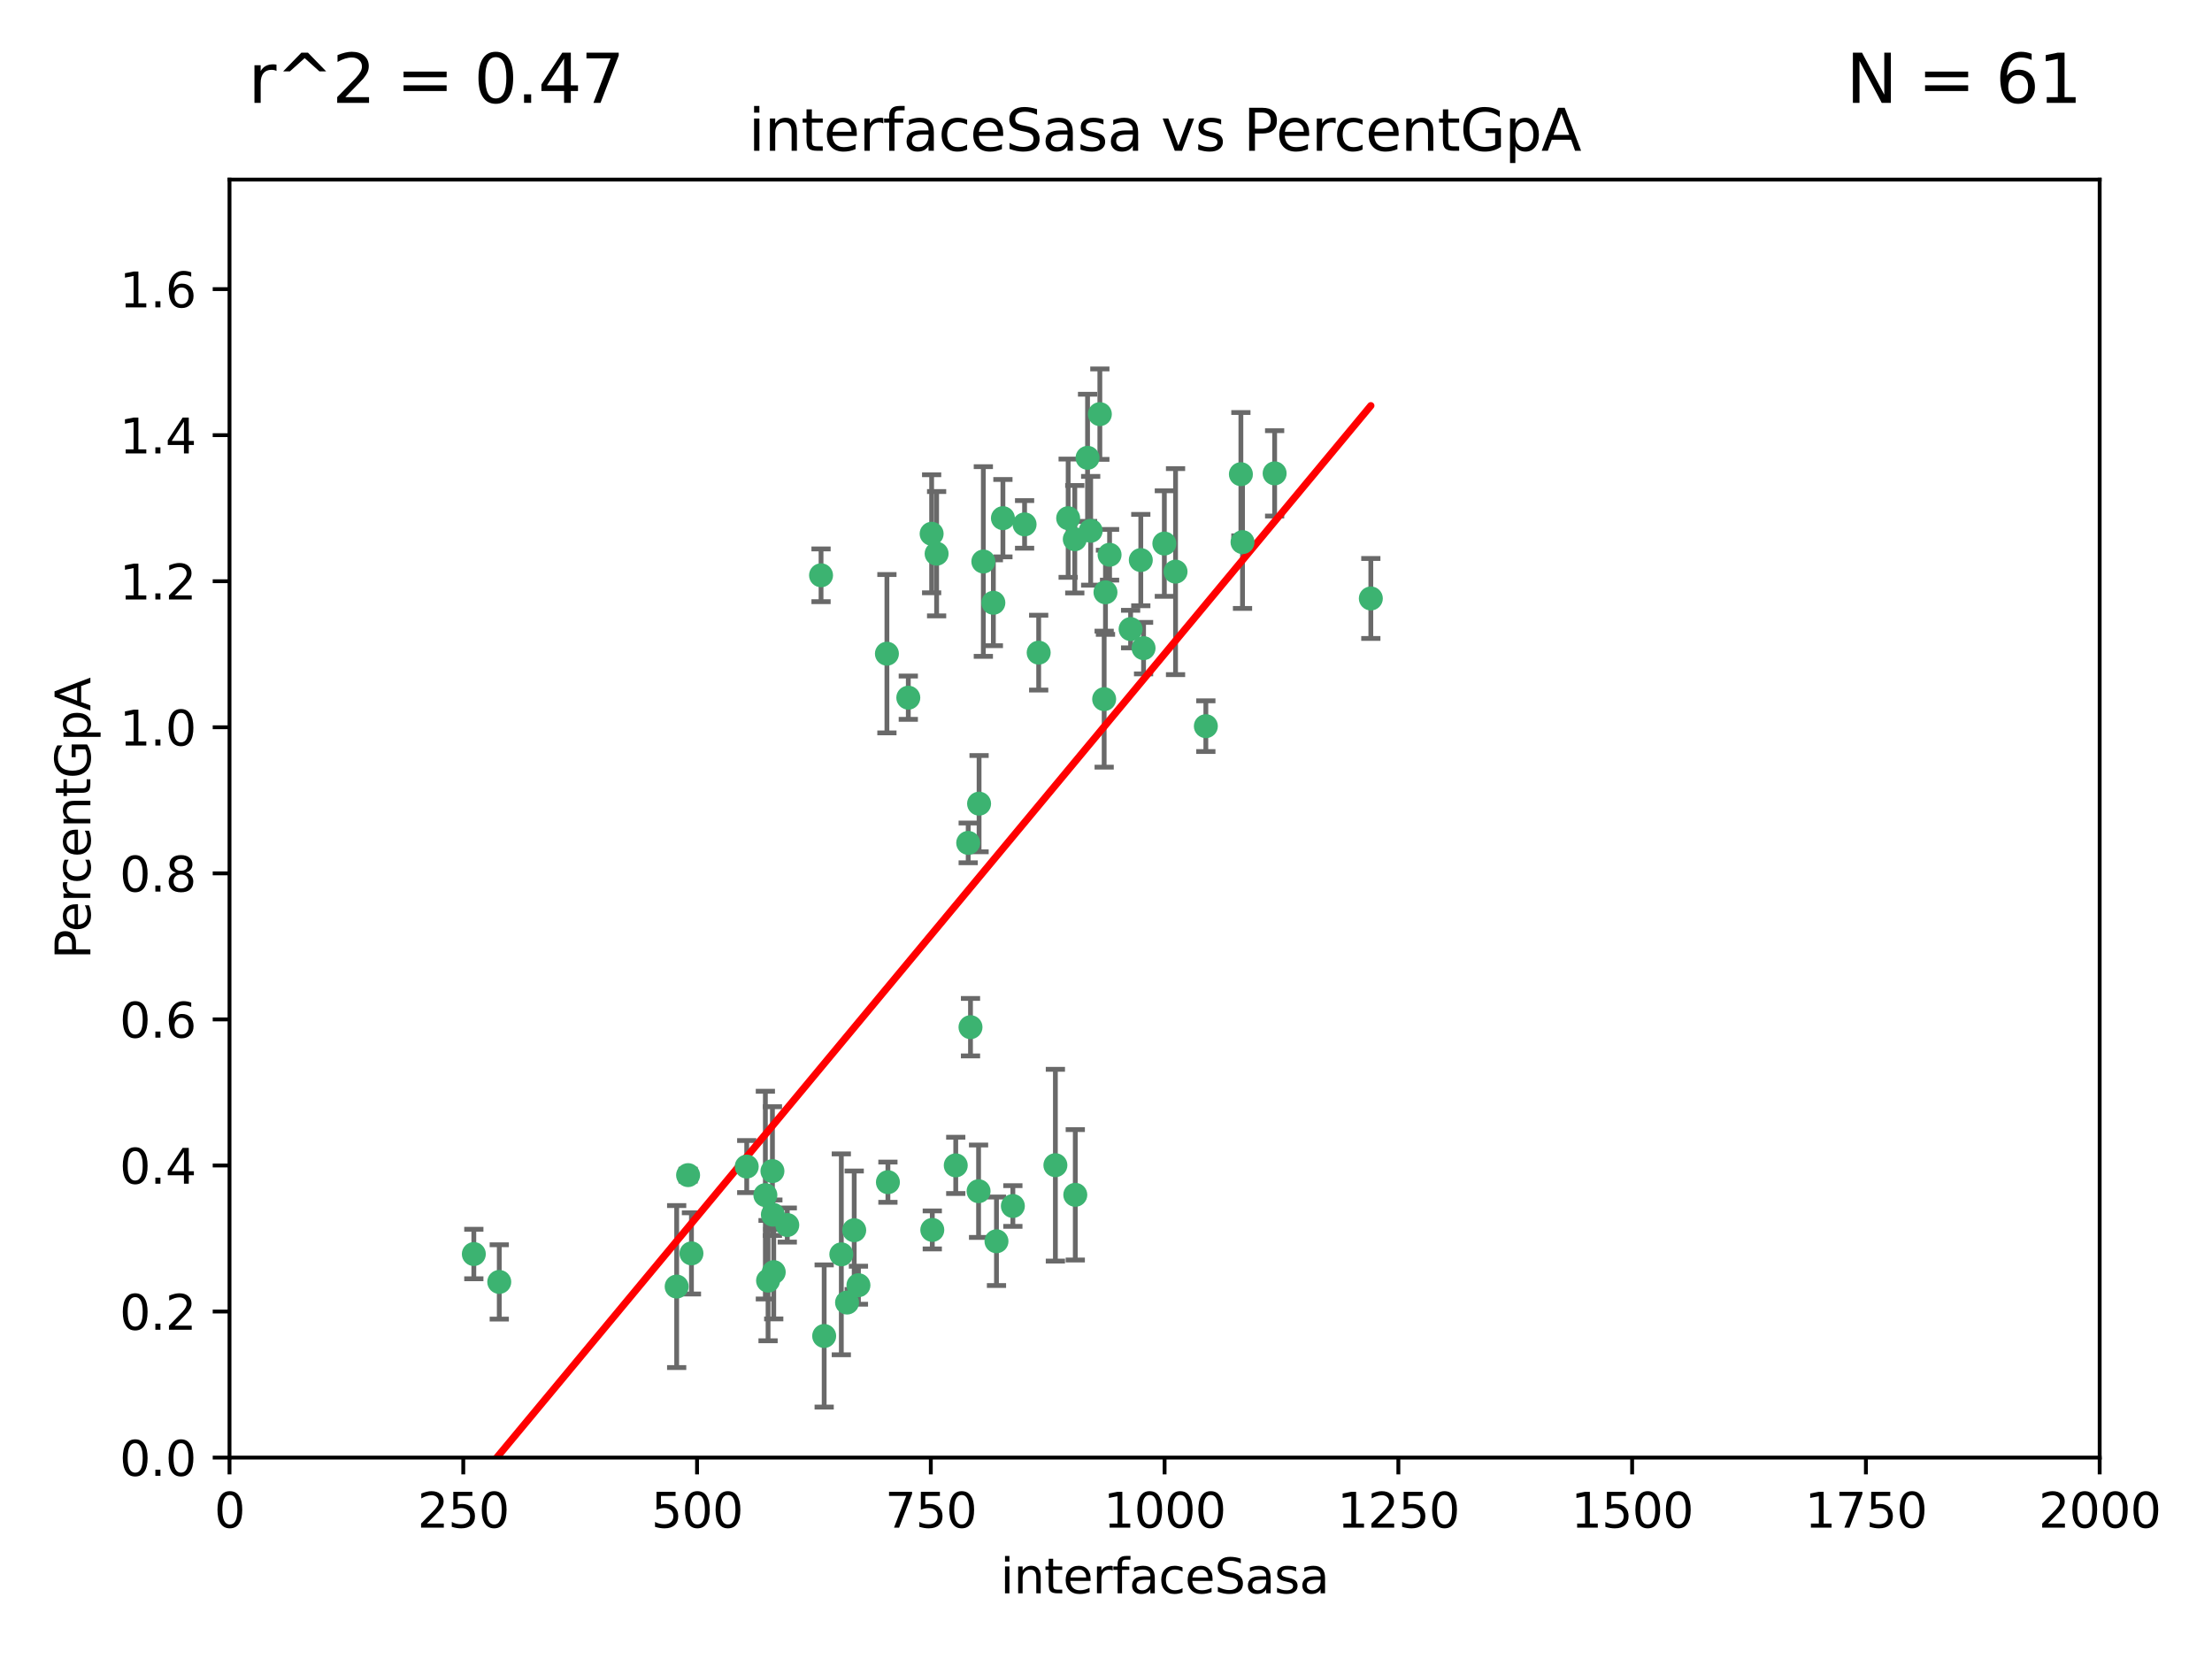 <?xml version="1.0" encoding="utf-8" standalone="no"?>
<!DOCTYPE svg PUBLIC "-//W3C//DTD SVG 1.1//EN"
  "http://www.w3.org/Graphics/SVG/1.1/DTD/svg11.dtd">
<svg xmlns:xlink="http://www.w3.org/1999/xlink" width="460.8pt" height="345.6pt" viewBox="0 0 460.8 345.6" xmlns="http://www.w3.org/2000/svg" version="1.1">
 <defs>
  <style type="text/css">*{stroke-linejoin: round; stroke-linecap: butt}</style>
 </defs>
 <g id="figure_1">
  <g id="patch_1">
   <path d="M 0 345.6 
L 460.8 345.6 
L 460.8 0 
L 0 0 
z
" style="fill: #ffffff"/>
  </g>
  <g id="axes_1">
   <g id="patch_2">
    <path d="M 47.81 303.64 
L 437.4 303.64 
L 437.4 37.411 
L 47.81 37.411 
z
" style="fill: #ffffff"/>
   </g>
   <g id="PathCollection_1">
    <defs>
     <path id="mee5b83676b" d="M 0 1.118 
C 0.297 1.118 0.581 1 0.791 0.791 
C 1 0.581 1.118 0.297 1.118 0 
C 1.118 -0.297 1 -0.581 0.791 -0.791 
C 0.581 -1 0.297 -1.118 0 -1.118 
C -0.297 -1.118 -0.581 -1 -0.791 -0.791 
C -1 -0.581 -1.118 -0.297 -1.118 0 
C -1.118 0.297 -1 0.581 -0.791 0.791 
C -0.581 1 -0.297 1.118 0 1.118 
z
" style="stroke: #3cb371"/>
    </defs>
    <g clip-path="url(#p483b6d6d03)">
     <use xlink:href="#mee5b83676b" x="258.839" y="112.935" style="fill: #3cb371; stroke: #3cb371"/>
     <use xlink:href="#mee5b83676b" x="235.526" y="131.048" style="fill: #3cb371; stroke: #3cb371"/>
     <use xlink:href="#mee5b83676b" x="265.53" y="98.611" style="fill: #3cb371; stroke: #3cb371"/>
     <use xlink:href="#mee5b83676b" x="231.145" y="115.568" style="fill: #3cb371; stroke: #3cb371"/>
     <use xlink:href="#mee5b83676b" x="242.554" y="113.232" style="fill: #3cb371; stroke: #3cb371"/>
     <use xlink:href="#mee5b83676b" x="208.925" y="107.943" style="fill: #3cb371; stroke: #3cb371"/>
     <use xlink:href="#mee5b83676b" x="258.5" y="98.781" style="fill: #3cb371; stroke: #3cb371"/>
     <use xlink:href="#mee5b83676b" x="238.226" y="135.021" style="fill: #3cb371; stroke: #3cb371"/>
     <use xlink:href="#mee5b83676b" x="244.888" y="119.082" style="fill: #3cb371; stroke: #3cb371"/>
     <use xlink:href="#mee5b83676b" x="226.558" y="95.371" style="fill: #3cb371; stroke: #3cb371"/>
     <use xlink:href="#mee5b83676b" x="251.201" y="151.274" style="fill: #3cb371; stroke: #3cb371"/>
     <use xlink:href="#mee5b83676b" x="223.897" y="112.334" style="fill: #3cb371; stroke: #3cb371"/>
     <use xlink:href="#mee5b83676b" x="230.29" y="123.385" style="fill: #3cb371; stroke: #3cb371"/>
     <use xlink:href="#mee5b83676b" x="222.518" y="107.949" style="fill: #3cb371; stroke: #3cb371"/>
     <use xlink:href="#mee5b83676b" x="203.96" y="167.417" style="fill: #3cb371; stroke: #3cb371"/>
     <use xlink:href="#mee5b83676b" x="229.119" y="86.272" style="fill: #3cb371; stroke: #3cb371"/>
     <use xlink:href="#mee5b83676b" x="237.649" y="116.673" style="fill: #3cb371; stroke: #3cb371"/>
     <use xlink:href="#mee5b83676b" x="195.114" y="115.347" style="fill: #3cb371; stroke: #3cb371"/>
     <use xlink:href="#mee5b83676b" x="204.848" y="116.973" style="fill: #3cb371; stroke: #3cb371"/>
     <use xlink:href="#mee5b83676b" x="213.44" y="109.239" style="fill: #3cb371; stroke: #3cb371"/>
     <use xlink:href="#mee5b83676b" x="285.569" y="124.669" style="fill: #3cb371; stroke: #3cb371"/>
     <use xlink:href="#mee5b83676b" x="189.216" y="145.341" style="fill: #3cb371; stroke: #3cb371"/>
     <use xlink:href="#mee5b83676b" x="202.173" y="213.979" style="fill: #3cb371; stroke: #3cb371"/>
     <use xlink:href="#mee5b83676b" x="207.585" y="258.579" style="fill: #3cb371; stroke: #3cb371"/>
     <use xlink:href="#mee5b83676b" x="184.761" y="136.178" style="fill: #3cb371; stroke: #3cb371"/>
     <use xlink:href="#mee5b83676b" x="206.936" y="125.569" style="fill: #3cb371; stroke: #3cb371"/>
     <use xlink:href="#mee5b83676b" x="194.076" y="111.192" style="fill: #3cb371; stroke: #3cb371"/>
     <use xlink:href="#mee5b83676b" x="171.039" y="119.843" style="fill: #3cb371; stroke: #3cb371"/>
     <use xlink:href="#mee5b83676b" x="230.017" y="145.644" style="fill: #3cb371; stroke: #3cb371"/>
     <use xlink:href="#mee5b83676b" x="227.208" y="110.571" style="fill: #3cb371; stroke: #3cb371"/>
     <use xlink:href="#mee5b83676b" x="224.002" y="248.904" style="fill: #3cb371; stroke: #3cb371"/>
     <use xlink:href="#mee5b83676b" x="210.998" y="251.235" style="fill: #3cb371; stroke: #3cb371"/>
     <use xlink:href="#mee5b83676b" x="216.376" y="135.958" style="fill: #3cb371; stroke: #3cb371"/>
     <use xlink:href="#mee5b83676b" x="201.694" y="175.59" style="fill: #3cb371; stroke: #3cb371"/>
     <use xlink:href="#mee5b83676b" x="140.963" y="268.012" style="fill: #3cb371; stroke: #3cb371"/>
     <use xlink:href="#mee5b83676b" x="203.854" y="248.151" style="fill: #3cb371; stroke: #3cb371"/>
     <use xlink:href="#mee5b83676b" x="164.005" y="255.193" style="fill: #3cb371; stroke: #3cb371"/>
     <use xlink:href="#mee5b83676b" x="161.183" y="265.008" style="fill: #3cb371; stroke: #3cb371"/>
     <use xlink:href="#mee5b83676b" x="219.857" y="242.731" style="fill: #3cb371; stroke: #3cb371"/>
     <use xlink:href="#mee5b83676b" x="155.555" y="243.018" style="fill: #3cb371; stroke: #3cb371"/>
     <use xlink:href="#mee5b83676b" x="175.262" y="261.303" style="fill: #3cb371; stroke: #3cb371"/>
     <use xlink:href="#mee5b83676b" x="98.708" y="261.239" style="fill: #3cb371; stroke: #3cb371"/>
     <use xlink:href="#mee5b83676b" x="177.949" y="256.279" style="fill: #3cb371; stroke: #3cb371"/>
     <use xlink:href="#mee5b83676b" x="159.441" y="248.965" style="fill: #3cb371; stroke: #3cb371"/>
     <use xlink:href="#mee5b83676b" x="161.001" y="253.038" style="fill: #3cb371; stroke: #3cb371"/>
     <use xlink:href="#mee5b83676b" x="143.341" y="244.8" style="fill: #3cb371; stroke: #3cb371"/>
     <use xlink:href="#mee5b83676b" x="184.969" y="246.271" style="fill: #3cb371; stroke: #3cb371"/>
     <use xlink:href="#mee5b83676b" x="194.214" y="256.212" style="fill: #3cb371; stroke: #3cb371"/>
     <use xlink:href="#mee5b83676b" x="144.041" y="261.105" style="fill: #3cb371; stroke: #3cb371"/>
     <use xlink:href="#mee5b83676b" x="176.457" y="271.345" style="fill: #3cb371; stroke: #3cb371"/>
     <use xlink:href="#mee5b83676b" x="178.829" y="267.733" style="fill: #3cb371; stroke: #3cb371"/>
     <use xlink:href="#mee5b83676b" x="171.69" y="278.312" style="fill: #3cb371; stroke: #3cb371"/>
     <use xlink:href="#mee5b83676b" x="199.101" y="242.769" style="fill: #3cb371; stroke: #3cb371"/>
     <use xlink:href="#mee5b83676b" x="160.002" y="266.777" style="fill: #3cb371; stroke: #3cb371"/>
     <use xlink:href="#mee5b83676b" x="160.912" y="243.962" style="fill: #3cb371; stroke: #3cb371"/>
     <use xlink:href="#mee5b83676b" x="104.006" y="267.05" style="fill: #3cb371; stroke: #3cb371"/>
    </g>
   </g>
   <g id="matplotlib.axis_1">
    <g id="xtick_1">
     <g id="line2d_1">
      <defs>
       <path id="mff510f3737" d="M 0 0 
L 0 3.5 
" style="stroke: #000000; stroke-width: 0.8"/>
      </defs>
      <g>
       <use xlink:href="#mff510f3737" x="47.81" y="303.64" style="stroke: #000000; stroke-width: 0.8"/>
      </g>
     </g>
     <g id="text_1">
      <!-- 0 -->
      <g transform="translate(44.629 318.238)scale(0.1 -0.1)">
       <defs>
        <path id="DejaVuSans-30" d="M 2034 4250 
Q 1547 4250 1301 3770 
Q 1056 3291 1056 2328 
Q 1056 1369 1301 889 
Q 1547 409 2034 409 
Q 2525 409 2770 889 
Q 3016 1369 3016 2328 
Q 3016 3291 2770 3770 
Q 2525 4250 2034 4250 
z
M 2034 4750 
Q 2819 4750 3233 4129 
Q 3647 3509 3647 2328 
Q 3647 1150 3233 529 
Q 2819 -91 2034 -91 
Q 1250 -91 836 529 
Q 422 1150 422 2328 
Q 422 3509 836 4129 
Q 1250 4750 2034 4750 
z
" transform="scale(0.016)"/>
       </defs>
       <use xlink:href="#DejaVuSans-30"/>
      </g>
     </g>
    </g>
    <g id="xtick_2">
     <g id="line2d_2">
      <g>
       <use xlink:href="#mff510f3737" x="96.509" y="303.64" style="stroke: #000000; stroke-width: 0.8"/>
      </g>
     </g>
     <g id="text_2">
      <!-- 250 -->
      <g transform="translate(86.965 318.238)scale(0.1 -0.1)">
       <defs>
        <path id="DejaVuSans-32" d="M 1228 531 
L 3431 531 
L 3431 0 
L 469 0 
L 469 531 
Q 828 903 1448 1529 
Q 2069 2156 2228 2338 
Q 2531 2678 2651 2914 
Q 2772 3150 2772 3378 
Q 2772 3750 2511 3984 
Q 2250 4219 1831 4219 
Q 1534 4219 1204 4116 
Q 875 4013 500 3803 
L 500 4441 
Q 881 4594 1212 4672 
Q 1544 4750 1819 4750 
Q 2544 4750 2975 4387 
Q 3406 4025 3406 3419 
Q 3406 3131 3298 2873 
Q 3191 2616 2906 2266 
Q 2828 2175 2409 1742 
Q 1991 1309 1228 531 
z
" transform="scale(0.016)"/>
        <path id="DejaVuSans-35" d="M 691 4666 
L 3169 4666 
L 3169 4134 
L 1269 4134 
L 1269 2991 
Q 1406 3038 1543 3061 
Q 1681 3084 1819 3084 
Q 2600 3084 3056 2656 
Q 3513 2228 3513 1497 
Q 3513 744 3044 326 
Q 2575 -91 1722 -91 
Q 1428 -91 1123 -41 
Q 819 9 494 109 
L 494 744 
Q 775 591 1075 516 
Q 1375 441 1709 441 
Q 2250 441 2565 725 
Q 2881 1009 2881 1497 
Q 2881 1984 2565 2268 
Q 2250 2553 1709 2553 
Q 1456 2553 1204 2497 
Q 953 2441 691 2322 
L 691 4666 
z
" transform="scale(0.016)"/>
       </defs>
       <use xlink:href="#DejaVuSans-32"/>
       <use xlink:href="#DejaVuSans-35" x="63.623"/>
       <use xlink:href="#DejaVuSans-30" x="127.246"/>
      </g>
     </g>
    </g>
    <g id="xtick_3">
     <g id="line2d_3">
      <g>
       <use xlink:href="#mff510f3737" x="145.208" y="303.64" style="stroke: #000000; stroke-width: 0.8"/>
      </g>
     </g>
     <g id="text_3">
      <!-- 500 -->
      <g transform="translate(135.664 318.238)scale(0.1 -0.1)">
       <use xlink:href="#DejaVuSans-35"/>
       <use xlink:href="#DejaVuSans-30" x="63.623"/>
       <use xlink:href="#DejaVuSans-30" x="127.246"/>
      </g>
     </g>
    </g>
    <g id="xtick_4">
     <g id="line2d_4">
      <g>
       <use xlink:href="#mff510f3737" x="193.906" y="303.64" style="stroke: #000000; stroke-width: 0.8"/>
      </g>
     </g>
     <g id="text_4">
      <!-- 750 -->
      <g transform="translate(184.363 318.238)scale(0.1 -0.1)">
       <defs>
        <path id="DejaVuSans-37" d="M 525 4666 
L 3525 4666 
L 3525 4397 
L 1831 0 
L 1172 0 
L 2766 4134 
L 525 4134 
L 525 4666 
z
" transform="scale(0.016)"/>
       </defs>
       <use xlink:href="#DejaVuSans-37"/>
       <use xlink:href="#DejaVuSans-35" x="63.623"/>
       <use xlink:href="#DejaVuSans-30" x="127.246"/>
      </g>
     </g>
    </g>
    <g id="xtick_5">
     <g id="line2d_5">
      <g>
       <use xlink:href="#mff510f3737" x="242.605" y="303.64" style="stroke: #000000; stroke-width: 0.8"/>
      </g>
     </g>
     <g id="text_5">
      <!-- 1000 -->
      <g transform="translate(229.88 318.238)scale(0.1 -0.1)">
       <defs>
        <path id="DejaVuSans-31" d="M 794 531 
L 1825 531 
L 1825 4091 
L 703 3866 
L 703 4441 
L 1819 4666 
L 2450 4666 
L 2450 531 
L 3481 531 
L 3481 0 
L 794 0 
L 794 531 
z
" transform="scale(0.016)"/>
       </defs>
       <use xlink:href="#DejaVuSans-31"/>
       <use xlink:href="#DejaVuSans-30" x="63.623"/>
       <use xlink:href="#DejaVuSans-30" x="127.246"/>
       <use xlink:href="#DejaVuSans-30" x="190.869"/>
      </g>
     </g>
    </g>
    <g id="xtick_6">
     <g id="line2d_6">
      <g>
       <use xlink:href="#mff510f3737" x="291.304" y="303.64" style="stroke: #000000; stroke-width: 0.8"/>
      </g>
     </g>
     <g id="text_6">
      <!-- 1250 -->
      <g transform="translate(278.579 318.238)scale(0.1 -0.1)">
       <use xlink:href="#DejaVuSans-31"/>
       <use xlink:href="#DejaVuSans-32" x="63.623"/>
       <use xlink:href="#DejaVuSans-35" x="127.246"/>
       <use xlink:href="#DejaVuSans-30" x="190.869"/>
      </g>
     </g>
    </g>
    <g id="xtick_7">
     <g id="line2d_7">
      <g>
       <use xlink:href="#mff510f3737" x="340.002" y="303.64" style="stroke: #000000; stroke-width: 0.8"/>
      </g>
     </g>
     <g id="text_7">
      <!-- 1500 -->
      <g transform="translate(327.277 318.238)scale(0.1 -0.1)">
       <use xlink:href="#DejaVuSans-31"/>
       <use xlink:href="#DejaVuSans-35" x="63.623"/>
       <use xlink:href="#DejaVuSans-30" x="127.246"/>
       <use xlink:href="#DejaVuSans-30" x="190.869"/>
      </g>
     </g>
    </g>
    <g id="xtick_8">
     <g id="line2d_8">
      <g>
       <use xlink:href="#mff510f3737" x="388.701" y="303.64" style="stroke: #000000; stroke-width: 0.8"/>
      </g>
     </g>
     <g id="text_8">
      <!-- 1750 -->
      <g transform="translate(375.976 318.238)scale(0.1 -0.1)">
       <use xlink:href="#DejaVuSans-31"/>
       <use xlink:href="#DejaVuSans-37" x="63.623"/>
       <use xlink:href="#DejaVuSans-35" x="127.246"/>
       <use xlink:href="#DejaVuSans-30" x="190.869"/>
      </g>
     </g>
    </g>
    <g id="xtick_9">
     <g id="line2d_9">
      <g>
       <use xlink:href="#mff510f3737" x="437.4" y="303.64" style="stroke: #000000; stroke-width: 0.8"/>
      </g>
     </g>
     <g id="text_9">
      <!-- 2000 -->
      <g transform="translate(424.675 318.238)scale(0.1 -0.1)">
       <use xlink:href="#DejaVuSans-32"/>
       <use xlink:href="#DejaVuSans-30" x="63.623"/>
       <use xlink:href="#DejaVuSans-30" x="127.246"/>
       <use xlink:href="#DejaVuSans-30" x="190.869"/>
      </g>
     </g>
    </g>
    <g id="text_10">
     <!-- interfaceSasa -->
     <g transform="translate(208.398 331.917)scale(0.1 -0.1)">
      <defs>
       <path id="DejaVuSans-69" d="M 603 3500 
L 1178 3500 
L 1178 0 
L 603 0 
L 603 3500 
z
M 603 4863 
L 1178 4863 
L 1178 4134 
L 603 4134 
L 603 4863 
z
" transform="scale(0.016)"/>
       <path id="DejaVuSans-6e" d="M 3513 2113 
L 3513 0 
L 2938 0 
L 2938 2094 
Q 2938 2591 2744 2837 
Q 2550 3084 2163 3084 
Q 1697 3084 1428 2787 
Q 1159 2491 1159 1978 
L 1159 0 
L 581 0 
L 581 3500 
L 1159 3500 
L 1159 2956 
Q 1366 3272 1645 3428 
Q 1925 3584 2291 3584 
Q 2894 3584 3203 3211 
Q 3513 2838 3513 2113 
z
" transform="scale(0.016)"/>
       <path id="DejaVuSans-74" d="M 1172 4494 
L 1172 3500 
L 2356 3500 
L 2356 3053 
L 1172 3053 
L 1172 1153 
Q 1172 725 1289 603 
Q 1406 481 1766 481 
L 2356 481 
L 2356 0 
L 1766 0 
Q 1100 0 847 248 
Q 594 497 594 1153 
L 594 3053 
L 172 3053 
L 172 3500 
L 594 3500 
L 594 4494 
L 1172 4494 
z
" transform="scale(0.016)"/>
       <path id="DejaVuSans-65" d="M 3597 1894 
L 3597 1613 
L 953 1613 
Q 991 1019 1311 708 
Q 1631 397 2203 397 
Q 2534 397 2845 478 
Q 3156 559 3463 722 
L 3463 178 
Q 3153 47 2828 -22 
Q 2503 -91 2169 -91 
Q 1331 -91 842 396 
Q 353 884 353 1716 
Q 353 2575 817 3079 
Q 1281 3584 2069 3584 
Q 2775 3584 3186 3129 
Q 3597 2675 3597 1894 
z
M 3022 2063 
Q 3016 2534 2758 2815 
Q 2500 3097 2075 3097 
Q 1594 3097 1305 2825 
Q 1016 2553 972 2059 
L 3022 2063 
z
" transform="scale(0.016)"/>
       <path id="DejaVuSans-72" d="M 2631 2963 
Q 2534 3019 2420 3045 
Q 2306 3072 2169 3072 
Q 1681 3072 1420 2755 
Q 1159 2438 1159 1844 
L 1159 0 
L 581 0 
L 581 3500 
L 1159 3500 
L 1159 2956 
Q 1341 3275 1631 3429 
Q 1922 3584 2338 3584 
Q 2397 3584 2469 3576 
Q 2541 3569 2628 3553 
L 2631 2963 
z
" transform="scale(0.016)"/>
       <path id="DejaVuSans-66" d="M 2375 4863 
L 2375 4384 
L 1825 4384 
Q 1516 4384 1395 4259 
Q 1275 4134 1275 3809 
L 1275 3500 
L 2222 3500 
L 2222 3053 
L 1275 3053 
L 1275 0 
L 697 0 
L 697 3053 
L 147 3053 
L 147 3500 
L 697 3500 
L 697 3744 
Q 697 4328 969 4595 
Q 1241 4863 1831 4863 
L 2375 4863 
z
" transform="scale(0.016)"/>
       <path id="DejaVuSans-61" d="M 2194 1759 
Q 1497 1759 1228 1600 
Q 959 1441 959 1056 
Q 959 750 1161 570 
Q 1363 391 1709 391 
Q 2188 391 2477 730 
Q 2766 1069 2766 1631 
L 2766 1759 
L 2194 1759 
z
M 3341 1997 
L 3341 0 
L 2766 0 
L 2766 531 
Q 2569 213 2275 61 
Q 1981 -91 1556 -91 
Q 1019 -91 701 211 
Q 384 513 384 1019 
Q 384 1609 779 1909 
Q 1175 2209 1959 2209 
L 2766 2209 
L 2766 2266 
Q 2766 2663 2505 2880 
Q 2244 3097 1772 3097 
Q 1472 3097 1187 3025 
Q 903 2953 641 2809 
L 641 3341 
Q 956 3463 1253 3523 
Q 1550 3584 1831 3584 
Q 2591 3584 2966 3190 
Q 3341 2797 3341 1997 
z
" transform="scale(0.016)"/>
       <path id="DejaVuSans-63" d="M 3122 3366 
L 3122 2828 
Q 2878 2963 2633 3030 
Q 2388 3097 2138 3097 
Q 1578 3097 1268 2742 
Q 959 2388 959 1747 
Q 959 1106 1268 751 
Q 1578 397 2138 397 
Q 2388 397 2633 464 
Q 2878 531 3122 666 
L 3122 134 
Q 2881 22 2623 -34 
Q 2366 -91 2075 -91 
Q 1284 -91 818 406 
Q 353 903 353 1747 
Q 353 2603 823 3093 
Q 1294 3584 2113 3584 
Q 2378 3584 2631 3529 
Q 2884 3475 3122 3366 
z
" transform="scale(0.016)"/>
       <path id="DejaVuSans-53" d="M 3425 4513 
L 3425 3897 
Q 3066 4069 2747 4153 
Q 2428 4238 2131 4238 
Q 1616 4238 1336 4038 
Q 1056 3838 1056 3469 
Q 1056 3159 1242 3001 
Q 1428 2844 1947 2747 
L 2328 2669 
Q 3034 2534 3370 2195 
Q 3706 1856 3706 1288 
Q 3706 609 3251 259 
Q 2797 -91 1919 -91 
Q 1588 -91 1214 -16 
Q 841 59 441 206 
L 441 856 
Q 825 641 1194 531 
Q 1563 422 1919 422 
Q 2459 422 2753 634 
Q 3047 847 3047 1241 
Q 3047 1584 2836 1778 
Q 2625 1972 2144 2069 
L 1759 2144 
Q 1053 2284 737 2584 
Q 422 2884 422 3419 
Q 422 4038 858 4394 
Q 1294 4750 2059 4750 
Q 2388 4750 2728 4690 
Q 3069 4631 3425 4513 
z
" transform="scale(0.016)"/>
       <path id="DejaVuSans-73" d="M 2834 3397 
L 2834 2853 
Q 2591 2978 2328 3040 
Q 2066 3103 1784 3103 
Q 1356 3103 1142 2972 
Q 928 2841 928 2578 
Q 928 2378 1081 2264 
Q 1234 2150 1697 2047 
L 1894 2003 
Q 2506 1872 2764 1633 
Q 3022 1394 3022 966 
Q 3022 478 2636 193 
Q 2250 -91 1575 -91 
Q 1294 -91 989 -36 
Q 684 19 347 128 
L 347 722 
Q 666 556 975 473 
Q 1284 391 1588 391 
Q 1994 391 2212 530 
Q 2431 669 2431 922 
Q 2431 1156 2273 1281 
Q 2116 1406 1581 1522 
L 1381 1569 
Q 847 1681 609 1914 
Q 372 2147 372 2553 
Q 372 3047 722 3315 
Q 1072 3584 1716 3584 
Q 2034 3584 2315 3537 
Q 2597 3491 2834 3397 
z
" transform="scale(0.016)"/>
      </defs>
      <use xlink:href="#DejaVuSans-69"/>
      <use xlink:href="#DejaVuSans-6e" x="27.783"/>
      <use xlink:href="#DejaVuSans-74" x="91.162"/>
      <use xlink:href="#DejaVuSans-65" x="130.371"/>
      <use xlink:href="#DejaVuSans-72" x="191.895"/>
      <use xlink:href="#DejaVuSans-66" x="233.008"/>
      <use xlink:href="#DejaVuSans-61" x="268.213"/>
      <use xlink:href="#DejaVuSans-63" x="329.492"/>
      <use xlink:href="#DejaVuSans-65" x="384.473"/>
      <use xlink:href="#DejaVuSans-53" x="445.996"/>
      <use xlink:href="#DejaVuSans-61" x="509.473"/>
      <use xlink:href="#DejaVuSans-73" x="570.752"/>
      <use xlink:href="#DejaVuSans-61" x="622.852"/>
     </g>
    </g>
   </g>
   <g id="matplotlib.axis_2">
    <g id="ytick_1">
     <g id="line2d_10">
      <defs>
       <path id="mde3acff49e" d="M 0 0 
L -3.5 0 
" style="stroke: #000000; stroke-width: 0.8"/>
      </defs>
      <g>
       <use xlink:href="#mde3acff49e" x="47.81" y="303.64" style="stroke: #000000; stroke-width: 0.8"/>
      </g>
     </g>
     <g id="text_11">
      <!-- 0.0 -->
      <g transform="translate(24.907 307.439)scale(0.1 -0.1)">
       <defs>
        <path id="DejaVuSans-2e" d="M 684 794 
L 1344 794 
L 1344 0 
L 684 0 
L 684 794 
z
" transform="scale(0.016)"/>
       </defs>
       <use xlink:href="#DejaVuSans-30"/>
       <use xlink:href="#DejaVuSans-2e" x="63.623"/>
       <use xlink:href="#DejaVuSans-30" x="95.41"/>
      </g>
     </g>
    </g>
    <g id="ytick_2">
     <g id="line2d_11">
      <g>
       <use xlink:href="#mde3acff49e" x="47.81" y="273.214" style="stroke: #000000; stroke-width: 0.8"/>
      </g>
     </g>
     <g id="text_12">
      <!-- 0.2 -->
      <g transform="translate(24.907 277.013)scale(0.1 -0.1)">
       <use xlink:href="#DejaVuSans-30"/>
       <use xlink:href="#DejaVuSans-2e" x="63.623"/>
       <use xlink:href="#DejaVuSans-32" x="95.41"/>
      </g>
     </g>
    </g>
    <g id="ytick_3">
     <g id="line2d_12">
      <g>
       <use xlink:href="#mde3acff49e" x="47.81" y="242.788" style="stroke: #000000; stroke-width: 0.8"/>
      </g>
     </g>
     <g id="text_13">
      <!-- 0.4 -->
      <g transform="translate(24.907 246.587)scale(0.1 -0.1)">
       <defs>
        <path id="DejaVuSans-34" d="M 2419 4116 
L 825 1625 
L 2419 1625 
L 2419 4116 
z
M 2253 4666 
L 3047 4666 
L 3047 1625 
L 3713 1625 
L 3713 1100 
L 3047 1100 
L 3047 0 
L 2419 0 
L 2419 1100 
L 313 1100 
L 313 1709 
L 2253 4666 
z
" transform="scale(0.016)"/>
       </defs>
       <use xlink:href="#DejaVuSans-30"/>
       <use xlink:href="#DejaVuSans-2e" x="63.623"/>
       <use xlink:href="#DejaVuSans-34" x="95.41"/>
      </g>
     </g>
    </g>
    <g id="ytick_4">
     <g id="line2d_13">
      <g>
       <use xlink:href="#mde3acff49e" x="47.81" y="212.362" style="stroke: #000000; stroke-width: 0.8"/>
      </g>
     </g>
     <g id="text_14">
      <!-- 0.6 -->
      <g transform="translate(24.907 216.161)scale(0.1 -0.1)">
       <defs>
        <path id="DejaVuSans-36" d="M 2113 2584 
Q 1688 2584 1439 2293 
Q 1191 2003 1191 1497 
Q 1191 994 1439 701 
Q 1688 409 2113 409 
Q 2538 409 2786 701 
Q 3034 994 3034 1497 
Q 3034 2003 2786 2293 
Q 2538 2584 2113 2584 
z
M 3366 4563 
L 3366 3988 
Q 3128 4100 2886 4159 
Q 2644 4219 2406 4219 
Q 1781 4219 1451 3797 
Q 1122 3375 1075 2522 
Q 1259 2794 1537 2939 
Q 1816 3084 2150 3084 
Q 2853 3084 3261 2657 
Q 3669 2231 3669 1497 
Q 3669 778 3244 343 
Q 2819 -91 2113 -91 
Q 1303 -91 875 529 
Q 447 1150 447 2328 
Q 447 3434 972 4092 
Q 1497 4750 2381 4750 
Q 2619 4750 2861 4703 
Q 3103 4656 3366 4563 
z
" transform="scale(0.016)"/>
       </defs>
       <use xlink:href="#DejaVuSans-30"/>
       <use xlink:href="#DejaVuSans-2e" x="63.623"/>
       <use xlink:href="#DejaVuSans-36" x="95.41"/>
      </g>
     </g>
    </g>
    <g id="ytick_5">
     <g id="line2d_14">
      <g>
       <use xlink:href="#mde3acff49e" x="47.81" y="181.935" style="stroke: #000000; stroke-width: 0.8"/>
      </g>
     </g>
     <g id="text_15">
      <!-- 0.8 -->
      <g transform="translate(24.907 185.735)scale(0.1 -0.1)">
       <defs>
        <path id="DejaVuSans-38" d="M 2034 2216 
Q 1584 2216 1326 1975 
Q 1069 1734 1069 1313 
Q 1069 891 1326 650 
Q 1584 409 2034 409 
Q 2484 409 2743 651 
Q 3003 894 3003 1313 
Q 3003 1734 2745 1975 
Q 2488 2216 2034 2216 
z
M 1403 2484 
Q 997 2584 770 2862 
Q 544 3141 544 3541 
Q 544 4100 942 4425 
Q 1341 4750 2034 4750 
Q 2731 4750 3128 4425 
Q 3525 4100 3525 3541 
Q 3525 3141 3298 2862 
Q 3072 2584 2669 2484 
Q 3125 2378 3379 2068 
Q 3634 1759 3634 1313 
Q 3634 634 3220 271 
Q 2806 -91 2034 -91 
Q 1263 -91 848 271 
Q 434 634 434 1313 
Q 434 1759 690 2068 
Q 947 2378 1403 2484 
z
M 1172 3481 
Q 1172 3119 1398 2916 
Q 1625 2713 2034 2713 
Q 2441 2713 2670 2916 
Q 2900 3119 2900 3481 
Q 2900 3844 2670 4047 
Q 2441 4250 2034 4250 
Q 1625 4250 1398 4047 
Q 1172 3844 1172 3481 
z
" transform="scale(0.016)"/>
       </defs>
       <use xlink:href="#DejaVuSans-30"/>
       <use xlink:href="#DejaVuSans-2e" x="63.623"/>
       <use xlink:href="#DejaVuSans-38" x="95.41"/>
      </g>
     </g>
    </g>
    <g id="ytick_6">
     <g id="line2d_15">
      <g>
       <use xlink:href="#mde3acff49e" x="47.81" y="151.509" style="stroke: #000000; stroke-width: 0.8"/>
      </g>
     </g>
     <g id="text_16">
      <!-- 1.0 -->
      <g transform="translate(24.907 155.308)scale(0.1 -0.1)">
       <use xlink:href="#DejaVuSans-31"/>
       <use xlink:href="#DejaVuSans-2e" x="63.623"/>
       <use xlink:href="#DejaVuSans-30" x="95.41"/>
      </g>
     </g>
    </g>
    <g id="ytick_7">
     <g id="line2d_16">
      <g>
       <use xlink:href="#mde3acff49e" x="47.81" y="121.083" style="stroke: #000000; stroke-width: 0.8"/>
      </g>
     </g>
     <g id="text_17">
      <!-- 1.2 -->
      <g transform="translate(24.907 124.882)scale(0.1 -0.1)">
       <use xlink:href="#DejaVuSans-31"/>
       <use xlink:href="#DejaVuSans-2e" x="63.623"/>
       <use xlink:href="#DejaVuSans-32" x="95.41"/>
      </g>
     </g>
    </g>
    <g id="ytick_8">
     <g id="line2d_17">
      <g>
       <use xlink:href="#mde3acff49e" x="47.81" y="90.657" style="stroke: #000000; stroke-width: 0.8"/>
      </g>
     </g>
     <g id="text_18">
      <!-- 1.4 -->
      <g transform="translate(24.907 94.456)scale(0.1 -0.1)">
       <use xlink:href="#DejaVuSans-31"/>
       <use xlink:href="#DejaVuSans-2e" x="63.623"/>
       <use xlink:href="#DejaVuSans-34" x="95.41"/>
      </g>
     </g>
    </g>
    <g id="ytick_9">
     <g id="line2d_18">
      <g>
       <use xlink:href="#mde3acff49e" x="47.81" y="60.231" style="stroke: #000000; stroke-width: 0.8"/>
      </g>
     </g>
     <g id="text_19">
      <!-- 1.6 -->
      <g transform="translate(24.907 64.03)scale(0.1 -0.1)">
       <use xlink:href="#DejaVuSans-31"/>
       <use xlink:href="#DejaVuSans-2e" x="63.623"/>
       <use xlink:href="#DejaVuSans-36" x="95.41"/>
      </g>
     </g>
    </g>
    <g id="text_20">
     <!-- PercentGpA -->
     <g transform="translate(18.827 199.802)rotate(-90)scale(0.1 -0.1)">
      <defs>
       <path id="DejaVuSans-50" d="M 1259 4147 
L 1259 2394 
L 2053 2394 
Q 2494 2394 2734 2622 
Q 2975 2850 2975 3272 
Q 2975 3691 2734 3919 
Q 2494 4147 2053 4147 
L 1259 4147 
z
M 628 4666 
L 2053 4666 
Q 2838 4666 3239 4311 
Q 3641 3956 3641 3272 
Q 3641 2581 3239 2228 
Q 2838 1875 2053 1875 
L 1259 1875 
L 1259 0 
L 628 0 
L 628 4666 
z
" transform="scale(0.016)"/>
       <path id="DejaVuSans-47" d="M 3809 666 
L 3809 1919 
L 2778 1919 
L 2778 2438 
L 4434 2438 
L 4434 434 
Q 4069 175 3628 42 
Q 3188 -91 2688 -91 
Q 1594 -91 976 548 
Q 359 1188 359 2328 
Q 359 3472 976 4111 
Q 1594 4750 2688 4750 
Q 3144 4750 3555 4637 
Q 3966 4525 4313 4306 
L 4313 3634 
Q 3963 3931 3569 4081 
Q 3175 4231 2741 4231 
Q 1884 4231 1454 3753 
Q 1025 3275 1025 2328 
Q 1025 1384 1454 906 
Q 1884 428 2741 428 
Q 3075 428 3337 486 
Q 3600 544 3809 666 
z
" transform="scale(0.016)"/>
       <path id="DejaVuSans-70" d="M 1159 525 
L 1159 -1331 
L 581 -1331 
L 581 3500 
L 1159 3500 
L 1159 2969 
Q 1341 3281 1617 3432 
Q 1894 3584 2278 3584 
Q 2916 3584 3314 3078 
Q 3713 2572 3713 1747 
Q 3713 922 3314 415 
Q 2916 -91 2278 -91 
Q 1894 -91 1617 61 
Q 1341 213 1159 525 
z
M 3116 1747 
Q 3116 2381 2855 2742 
Q 2594 3103 2138 3103 
Q 1681 3103 1420 2742 
Q 1159 2381 1159 1747 
Q 1159 1113 1420 752 
Q 1681 391 2138 391 
Q 2594 391 2855 752 
Q 3116 1113 3116 1747 
z
" transform="scale(0.016)"/>
       <path id="DejaVuSans-41" d="M 2188 4044 
L 1331 1722 
L 3047 1722 
L 2188 4044 
z
M 1831 4666 
L 2547 4666 
L 4325 0 
L 3669 0 
L 3244 1197 
L 1141 1197 
L 716 0 
L 50 0 
L 1831 4666 
z
" transform="scale(0.016)"/>
      </defs>
      <use xlink:href="#DejaVuSans-50"/>
      <use xlink:href="#DejaVuSans-65" x="56.678"/>
      <use xlink:href="#DejaVuSans-72" x="118.201"/>
      <use xlink:href="#DejaVuSans-63" x="157.064"/>
      <use xlink:href="#DejaVuSans-65" x="212.045"/>
      <use xlink:href="#DejaVuSans-6e" x="273.568"/>
      <use xlink:href="#DejaVuSans-74" x="336.947"/>
      <use xlink:href="#DejaVuSans-47" x="376.156"/>
      <use xlink:href="#DejaVuSans-70" x="453.646"/>
      <use xlink:href="#DejaVuSans-41" x="517.123"/>
     </g>
    </g>
   </g>
   <g id="LineCollection_1">
    <path d="M 258.839 126.742 
L 258.839 99.128 
" clip-path="url(#p483b6d6d03)" style="fill: none; stroke: #696969"/>
    <path d="M 235.526 134.958 
L 235.526 127.138 
" clip-path="url(#p483b6d6d03)" style="fill: none; stroke: #696969"/>
    <path d="M 265.53 107.5 
L 265.53 89.723 
" clip-path="url(#p483b6d6d03)" style="fill: none; stroke: #696969"/>
    <path d="M 231.145 120.843 
L 231.145 110.292 
" clip-path="url(#p483b6d6d03)" style="fill: none; stroke: #696969"/>
    <path d="M 242.554 124.224 
L 242.554 102.241 
" clip-path="url(#p483b6d6d03)" style="fill: none; stroke: #696969"/>
    <path d="M 208.925 116.002 
L 208.925 99.884 
" clip-path="url(#p483b6d6d03)" style="fill: none; stroke: #696969"/>
    <path d="M 258.5 111.622 
L 258.5 85.94 
" clip-path="url(#p483b6d6d03)" style="fill: none; stroke: #696969"/>
    <path d="M 238.226 140.382 
L 238.226 129.659 
" clip-path="url(#p483b6d6d03)" style="fill: none; stroke: #696969"/>
    <path d="M 244.888 140.54 
L 244.888 97.624 
" clip-path="url(#p483b6d6d03)" style="fill: none; stroke: #696969"/>
    <path d="M 226.558 108.615 
L 226.558 82.127 
" clip-path="url(#p483b6d6d03)" style="fill: none; stroke: #696969"/>
    <path d="M 251.201 156.555 
L 251.201 145.993 
" clip-path="url(#p483b6d6d03)" style="fill: none; stroke: #696969"/>
    <path d="M 223.897 123.529 
L 223.897 101.139 
" clip-path="url(#p483b6d6d03)" style="fill: none; stroke: #696969"/>
    <path d="M 230.29 132.151 
L 230.29 114.62 
" clip-path="url(#p483b6d6d03)" style="fill: none; stroke: #696969"/>
    <path d="M 222.518 120.265 
L 222.518 95.634 
" clip-path="url(#p483b6d6d03)" style="fill: none; stroke: #696969"/>
    <path d="M 203.96 177.442 
L 203.96 157.392 
" clip-path="url(#p483b6d6d03)" style="fill: none; stroke: #696969"/>
    <path d="M 229.119 95.691 
L 229.119 76.852 
" clip-path="url(#p483b6d6d03)" style="fill: none; stroke: #696969"/>
    <path d="M 237.649 126.191 
L 237.649 107.154 
" clip-path="url(#p483b6d6d03)" style="fill: none; stroke: #696969"/>
    <path d="M 195.114 128.299 
L 195.114 102.395 
" clip-path="url(#p483b6d6d03)" style="fill: none; stroke: #696969"/>
    <path d="M 204.848 136.73 
L 204.848 97.216 
" clip-path="url(#p483b6d6d03)" style="fill: none; stroke: #696969"/>
    <path d="M 213.44 114.195 
L 213.44 104.283 
" clip-path="url(#p483b6d6d03)" style="fill: none; stroke: #696969"/>
    <path d="M 285.569 132.997 
L 285.569 116.341 
" clip-path="url(#p483b6d6d03)" style="fill: none; stroke: #696969"/>
    <path d="M 189.216 149.851 
L 189.216 140.831 
" clip-path="url(#p483b6d6d03)" style="fill: none; stroke: #696969"/>
    <path d="M 202.173 219.969 
L 202.173 207.99 
" clip-path="url(#p483b6d6d03)" style="fill: none; stroke: #696969"/>
    <path d="M 207.585 267.795 
L 207.585 249.362 
" clip-path="url(#p483b6d6d03)" style="fill: none; stroke: #696969"/>
    <path d="M 184.761 152.672 
L 184.761 119.684 
" clip-path="url(#p483b6d6d03)" style="fill: none; stroke: #696969"/>
    <path d="M 206.936 134.51 
L 206.936 116.629 
" clip-path="url(#p483b6d6d03)" style="fill: none; stroke: #696969"/>
    <path d="M 194.076 123.488 
L 194.076 98.897 
" clip-path="url(#p483b6d6d03)" style="fill: none; stroke: #696969"/>
    <path d="M 171.039 125.336 
L 171.039 114.351 
" clip-path="url(#p483b6d6d03)" style="fill: none; stroke: #696969"/>
    <path d="M 230.017 159.813 
L 230.017 131.474 
" clip-path="url(#p483b6d6d03)" style="fill: none; stroke: #696969"/>
    <path d="M 227.208 121.897 
L 227.208 99.245 
" clip-path="url(#p483b6d6d03)" style="fill: none; stroke: #696969"/>
    <path d="M 224.002 262.485 
L 224.002 235.322 
" clip-path="url(#p483b6d6d03)" style="fill: none; stroke: #696969"/>
    <path d="M 210.998 255.474 
L 210.998 246.995 
" clip-path="url(#p483b6d6d03)" style="fill: none; stroke: #696969"/>
    <path d="M 216.376 143.75 
L 216.376 128.166 
" clip-path="url(#p483b6d6d03)" style="fill: none; stroke: #696969"/>
    <path d="M 201.694 179.727 
L 201.694 171.452 
" clip-path="url(#p483b6d6d03)" style="fill: none; stroke: #696969"/>
    <path d="M 140.963 284.883 
L 140.963 251.14 
" clip-path="url(#p483b6d6d03)" style="fill: none; stroke: #696969"/>
    <path d="M 203.854 257.777 
L 203.854 238.526 
" clip-path="url(#p483b6d6d03)" style="fill: none; stroke: #696969"/>
    <path d="M 164.005 258.749 
L 164.005 251.637 
" clip-path="url(#p483b6d6d03)" style="fill: none; stroke: #696969"/>
    <path d="M 161.183 274.757 
L 161.183 255.26 
" clip-path="url(#p483b6d6d03)" style="fill: none; stroke: #696969"/>
    <path d="M 219.857 262.705 
L 219.857 222.756 
" clip-path="url(#p483b6d6d03)" style="fill: none; stroke: #696969"/>
    <path d="M 155.555 248.44 
L 155.555 237.595 
" clip-path="url(#p483b6d6d03)" style="fill: none; stroke: #696969"/>
    <path d="M 175.262 282.228 
L 175.262 240.379 
" clip-path="url(#p483b6d6d03)" style="fill: none; stroke: #696969"/>
    <path d="M 98.708 266.393 
L 98.708 256.084 
" clip-path="url(#p483b6d6d03)" style="fill: none; stroke: #696969"/>
    <path d="M 177.949 268.618 
L 177.949 243.941 
" clip-path="url(#p483b6d6d03)" style="fill: none; stroke: #696969"/>
    <path d="M 159.441 270.602 
L 159.441 227.328 
" clip-path="url(#p483b6d6d03)" style="fill: none; stroke: #696969"/>
    <path d="M 161.001 256.103 
L 161.001 249.973 
" clip-path="url(#p483b6d6d03)" style="fill: none; stroke: #696969"/>
    <path d="M 143.341 246.035 
L 143.341 243.565 
" clip-path="url(#p483b6d6d03)" style="fill: none; stroke: #696969"/>
    <path d="M 184.969 250.461 
L 184.969 242.082 
" clip-path="url(#p483b6d6d03)" style="fill: none; stroke: #696969"/>
    <path d="M 194.214 260.173 
L 194.214 252.252 
" clip-path="url(#p483b6d6d03)" style="fill: none; stroke: #696969"/>
    <path d="M 144.041 269.56 
L 144.041 252.649 
" clip-path="url(#p483b6d6d03)" style="fill: none; stroke: #696969"/>
    <path d="M 176.457 272.281 
L 176.457 270.409 
" clip-path="url(#p483b6d6d03)" style="fill: none; stroke: #696969"/>
    <path d="M 178.829 271.693 
L 178.829 263.773 
" clip-path="url(#p483b6d6d03)" style="fill: none; stroke: #696969"/>
    <path d="M 171.69 293.118 
L 171.69 263.505 
" clip-path="url(#p483b6d6d03)" style="fill: none; stroke: #696969"/>
    <path d="M 199.101 248.63 
L 199.101 236.908 
" clip-path="url(#p483b6d6d03)" style="fill: none; stroke: #696969"/>
    <path d="M 160.002 279.306 
L 160.002 254.248 
" clip-path="url(#p483b6d6d03)" style="fill: none; stroke: #696969"/>
    <path d="M 160.912 257.376 
L 160.912 230.547 
" clip-path="url(#p483b6d6d03)" style="fill: none; stroke: #696969"/>
    <path d="M 104.006 274.792 
L 104.006 259.308 
" clip-path="url(#p483b6d6d03)" style="fill: none; stroke: #696969"/>
   </g>
   <g id="line2d_19">
    <defs>
     <path id="mdec21a457e" d="M 2 0 
L -2 -0 
" style="stroke: #696969"/>
    </defs>
    <g clip-path="url(#p483b6d6d03)">
     <use xlink:href="#mdec21a457e" x="258.839" y="126.742" style="fill: #696969; stroke: #696969"/>
     <use xlink:href="#mdec21a457e" x="235.526" y="134.958" style="fill: #696969; stroke: #696969"/>
     <use xlink:href="#mdec21a457e" x="265.53" y="107.5" style="fill: #696969; stroke: #696969"/>
     <use xlink:href="#mdec21a457e" x="231.145" y="120.843" style="fill: #696969; stroke: #696969"/>
     <use xlink:href="#mdec21a457e" x="242.554" y="124.224" style="fill: #696969; stroke: #696969"/>
     <use xlink:href="#mdec21a457e" x="208.925" y="116.002" style="fill: #696969; stroke: #696969"/>
     <use xlink:href="#mdec21a457e" x="258.5" y="111.622" style="fill: #696969; stroke: #696969"/>
     <use xlink:href="#mdec21a457e" x="238.226" y="140.382" style="fill: #696969; stroke: #696969"/>
     <use xlink:href="#mdec21a457e" x="244.888" y="140.54" style="fill: #696969; stroke: #696969"/>
     <use xlink:href="#mdec21a457e" x="226.558" y="108.615" style="fill: #696969; stroke: #696969"/>
     <use xlink:href="#mdec21a457e" x="251.201" y="156.555" style="fill: #696969; stroke: #696969"/>
     <use xlink:href="#mdec21a457e" x="223.897" y="123.529" style="fill: #696969; stroke: #696969"/>
     <use xlink:href="#mdec21a457e" x="230.29" y="132.151" style="fill: #696969; stroke: #696969"/>
     <use xlink:href="#mdec21a457e" x="222.518" y="120.265" style="fill: #696969; stroke: #696969"/>
     <use xlink:href="#mdec21a457e" x="203.96" y="177.442" style="fill: #696969; stroke: #696969"/>
     <use xlink:href="#mdec21a457e" x="229.119" y="95.691" style="fill: #696969; stroke: #696969"/>
     <use xlink:href="#mdec21a457e" x="237.649" y="126.191" style="fill: #696969; stroke: #696969"/>
     <use xlink:href="#mdec21a457e" x="195.114" y="128.299" style="fill: #696969; stroke: #696969"/>
     <use xlink:href="#mdec21a457e" x="204.848" y="136.73" style="fill: #696969; stroke: #696969"/>
     <use xlink:href="#mdec21a457e" x="213.44" y="114.195" style="fill: #696969; stroke: #696969"/>
     <use xlink:href="#mdec21a457e" x="285.569" y="132.997" style="fill: #696969; stroke: #696969"/>
     <use xlink:href="#mdec21a457e" x="189.216" y="149.851" style="fill: #696969; stroke: #696969"/>
     <use xlink:href="#mdec21a457e" x="202.173" y="219.969" style="fill: #696969; stroke: #696969"/>
     <use xlink:href="#mdec21a457e" x="207.585" y="267.795" style="fill: #696969; stroke: #696969"/>
     <use xlink:href="#mdec21a457e" x="184.761" y="152.672" style="fill: #696969; stroke: #696969"/>
     <use xlink:href="#mdec21a457e" x="206.936" y="134.51" style="fill: #696969; stroke: #696969"/>
     <use xlink:href="#mdec21a457e" x="194.076" y="123.488" style="fill: #696969; stroke: #696969"/>
     <use xlink:href="#mdec21a457e" x="171.039" y="125.336" style="fill: #696969; stroke: #696969"/>
     <use xlink:href="#mdec21a457e" x="230.017" y="159.813" style="fill: #696969; stroke: #696969"/>
     <use xlink:href="#mdec21a457e" x="227.208" y="121.897" style="fill: #696969; stroke: #696969"/>
     <use xlink:href="#mdec21a457e" x="224.002" y="262.485" style="fill: #696969; stroke: #696969"/>
     <use xlink:href="#mdec21a457e" x="210.998" y="255.474" style="fill: #696969; stroke: #696969"/>
     <use xlink:href="#mdec21a457e" x="216.376" y="143.75" style="fill: #696969; stroke: #696969"/>
     <use xlink:href="#mdec21a457e" x="201.694" y="179.727" style="fill: #696969; stroke: #696969"/>
     <use xlink:href="#mdec21a457e" x="140.963" y="284.883" style="fill: #696969; stroke: #696969"/>
     <use xlink:href="#mdec21a457e" x="203.854" y="257.777" style="fill: #696969; stroke: #696969"/>
     <use xlink:href="#mdec21a457e" x="164.005" y="258.749" style="fill: #696969; stroke: #696969"/>
     <use xlink:href="#mdec21a457e" x="161.183" y="274.757" style="fill: #696969; stroke: #696969"/>
     <use xlink:href="#mdec21a457e" x="219.857" y="262.705" style="fill: #696969; stroke: #696969"/>
     <use xlink:href="#mdec21a457e" x="155.555" y="248.44" style="fill: #696969; stroke: #696969"/>
     <use xlink:href="#mdec21a457e" x="175.262" y="282.228" style="fill: #696969; stroke: #696969"/>
     <use xlink:href="#mdec21a457e" x="98.708" y="266.393" style="fill: #696969; stroke: #696969"/>
     <use xlink:href="#mdec21a457e" x="177.949" y="268.618" style="fill: #696969; stroke: #696969"/>
     <use xlink:href="#mdec21a457e" x="159.441" y="270.602" style="fill: #696969; stroke: #696969"/>
     <use xlink:href="#mdec21a457e" x="161.001" y="256.103" style="fill: #696969; stroke: #696969"/>
     <use xlink:href="#mdec21a457e" x="143.341" y="246.035" style="fill: #696969; stroke: #696969"/>
     <use xlink:href="#mdec21a457e" x="184.969" y="250.461" style="fill: #696969; stroke: #696969"/>
     <use xlink:href="#mdec21a457e" x="194.214" y="260.173" style="fill: #696969; stroke: #696969"/>
     <use xlink:href="#mdec21a457e" x="144.041" y="269.56" style="fill: #696969; stroke: #696969"/>
     <use xlink:href="#mdec21a457e" x="176.457" y="272.281" style="fill: #696969; stroke: #696969"/>
     <use xlink:href="#mdec21a457e" x="178.829" y="271.693" style="fill: #696969; stroke: #696969"/>
     <use xlink:href="#mdec21a457e" x="171.69" y="293.118" style="fill: #696969; stroke: #696969"/>
     <use xlink:href="#mdec21a457e" x="199.101" y="248.63" style="fill: #696969; stroke: #696969"/>
     <use xlink:href="#mdec21a457e" x="160.002" y="279.306" style="fill: #696969; stroke: #696969"/>
     <use xlink:href="#mdec21a457e" x="160.912" y="257.376" style="fill: #696969; stroke: #696969"/>
     <use xlink:href="#mdec21a457e" x="104.006" y="274.792" style="fill: #696969; stroke: #696969"/>
    </g>
   </g>
   <g id="line2d_20">
    <g clip-path="url(#p483b6d6d03)">
     <use xlink:href="#mdec21a457e" x="258.839" y="99.128" style="fill: #696969; stroke: #696969"/>
     <use xlink:href="#mdec21a457e" x="235.526" y="127.138" style="fill: #696969; stroke: #696969"/>
     <use xlink:href="#mdec21a457e" x="265.53" y="89.723" style="fill: #696969; stroke: #696969"/>
     <use xlink:href="#mdec21a457e" x="231.145" y="110.292" style="fill: #696969; stroke: #696969"/>
     <use xlink:href="#mdec21a457e" x="242.554" y="102.241" style="fill: #696969; stroke: #696969"/>
     <use xlink:href="#mdec21a457e" x="208.925" y="99.884" style="fill: #696969; stroke: #696969"/>
     <use xlink:href="#mdec21a457e" x="258.5" y="85.94" style="fill: #696969; stroke: #696969"/>
     <use xlink:href="#mdec21a457e" x="238.226" y="129.659" style="fill: #696969; stroke: #696969"/>
     <use xlink:href="#mdec21a457e" x="244.888" y="97.624" style="fill: #696969; stroke: #696969"/>
     <use xlink:href="#mdec21a457e" x="226.558" y="82.127" style="fill: #696969; stroke: #696969"/>
     <use xlink:href="#mdec21a457e" x="251.201" y="145.993" style="fill: #696969; stroke: #696969"/>
     <use xlink:href="#mdec21a457e" x="223.897" y="101.139" style="fill: #696969; stroke: #696969"/>
     <use xlink:href="#mdec21a457e" x="230.29" y="114.62" style="fill: #696969; stroke: #696969"/>
     <use xlink:href="#mdec21a457e" x="222.518" y="95.634" style="fill: #696969; stroke: #696969"/>
     <use xlink:href="#mdec21a457e" x="203.96" y="157.392" style="fill: #696969; stroke: #696969"/>
     <use xlink:href="#mdec21a457e" x="229.119" y="76.852" style="fill: #696969; stroke: #696969"/>
     <use xlink:href="#mdec21a457e" x="237.649" y="107.154" style="fill: #696969; stroke: #696969"/>
     <use xlink:href="#mdec21a457e" x="195.114" y="102.395" style="fill: #696969; stroke: #696969"/>
     <use xlink:href="#mdec21a457e" x="204.848" y="97.216" style="fill: #696969; stroke: #696969"/>
     <use xlink:href="#mdec21a457e" x="213.44" y="104.283" style="fill: #696969; stroke: #696969"/>
     <use xlink:href="#mdec21a457e" x="285.569" y="116.341" style="fill: #696969; stroke: #696969"/>
     <use xlink:href="#mdec21a457e" x="189.216" y="140.831" style="fill: #696969; stroke: #696969"/>
     <use xlink:href="#mdec21a457e" x="202.173" y="207.99" style="fill: #696969; stroke: #696969"/>
     <use xlink:href="#mdec21a457e" x="207.585" y="249.362" style="fill: #696969; stroke: #696969"/>
     <use xlink:href="#mdec21a457e" x="184.761" y="119.684" style="fill: #696969; stroke: #696969"/>
     <use xlink:href="#mdec21a457e" x="206.936" y="116.629" style="fill: #696969; stroke: #696969"/>
     <use xlink:href="#mdec21a457e" x="194.076" y="98.897" style="fill: #696969; stroke: #696969"/>
     <use xlink:href="#mdec21a457e" x="171.039" y="114.351" style="fill: #696969; stroke: #696969"/>
     <use xlink:href="#mdec21a457e" x="230.017" y="131.474" style="fill: #696969; stroke: #696969"/>
     <use xlink:href="#mdec21a457e" x="227.208" y="99.245" style="fill: #696969; stroke: #696969"/>
     <use xlink:href="#mdec21a457e" x="224.002" y="235.322" style="fill: #696969; stroke: #696969"/>
     <use xlink:href="#mdec21a457e" x="210.998" y="246.995" style="fill: #696969; stroke: #696969"/>
     <use xlink:href="#mdec21a457e" x="216.376" y="128.166" style="fill: #696969; stroke: #696969"/>
     <use xlink:href="#mdec21a457e" x="201.694" y="171.452" style="fill: #696969; stroke: #696969"/>
     <use xlink:href="#mdec21a457e" x="140.963" y="251.14" style="fill: #696969; stroke: #696969"/>
     <use xlink:href="#mdec21a457e" x="203.854" y="238.526" style="fill: #696969; stroke: #696969"/>
     <use xlink:href="#mdec21a457e" x="164.005" y="251.637" style="fill: #696969; stroke: #696969"/>
     <use xlink:href="#mdec21a457e" x="161.183" y="255.26" style="fill: #696969; stroke: #696969"/>
     <use xlink:href="#mdec21a457e" x="219.857" y="222.756" style="fill: #696969; stroke: #696969"/>
     <use xlink:href="#mdec21a457e" x="155.555" y="237.595" style="fill: #696969; stroke: #696969"/>
     <use xlink:href="#mdec21a457e" x="175.262" y="240.379" style="fill: #696969; stroke: #696969"/>
     <use xlink:href="#mdec21a457e" x="98.708" y="256.084" style="fill: #696969; stroke: #696969"/>
     <use xlink:href="#mdec21a457e" x="177.949" y="243.941" style="fill: #696969; stroke: #696969"/>
     <use xlink:href="#mdec21a457e" x="159.441" y="227.328" style="fill: #696969; stroke: #696969"/>
     <use xlink:href="#mdec21a457e" x="161.001" y="249.973" style="fill: #696969; stroke: #696969"/>
     <use xlink:href="#mdec21a457e" x="143.341" y="243.565" style="fill: #696969; stroke: #696969"/>
     <use xlink:href="#mdec21a457e" x="184.969" y="242.082" style="fill: #696969; stroke: #696969"/>
     <use xlink:href="#mdec21a457e" x="194.214" y="252.252" style="fill: #696969; stroke: #696969"/>
     <use xlink:href="#mdec21a457e" x="144.041" y="252.649" style="fill: #696969; stroke: #696969"/>
     <use xlink:href="#mdec21a457e" x="176.457" y="270.409" style="fill: #696969; stroke: #696969"/>
     <use xlink:href="#mdec21a457e" x="178.829" y="263.773" style="fill: #696969; stroke: #696969"/>
     <use xlink:href="#mdec21a457e" x="171.69" y="263.505" style="fill: #696969; stroke: #696969"/>
     <use xlink:href="#mdec21a457e" x="199.101" y="236.908" style="fill: #696969; stroke: #696969"/>
     <use xlink:href="#mdec21a457e" x="160.002" y="254.248" style="fill: #696969; stroke: #696969"/>
     <use xlink:href="#mdec21a457e" x="160.912" y="230.547" style="fill: #696969; stroke: #696969"/>
     <use xlink:href="#mdec21a457e" x="104.006" y="259.308" style="fill: #696969; stroke: #696969"/>
    </g>
   </g>
   <g id="line2d_21">
    <path d="M 258.839 116.683 
L 235.526 144.739 
L 265.53 108.63 
L 231.145 150.012 
L 242.554 136.281 
L 208.925 176.753 
L 258.5 117.091 
L 238.226 141.49 
L 244.888 133.473 
L 226.558 155.533 
L 251.201 125.875 
L 223.897 158.735 
L 230.29 151.041 
L 222.518 160.395 
L 203.96 182.729 
L 229.119 152.45 
L 237.649 142.184 
L 195.114 193.374 
L 242.291 136.598 
L 204.848 181.66 
L 213.44 171.319 
L 285.569 84.514 
L 189.216 200.473 
L 202.173 184.878 
L 207.585 178.366 
L 184.761 205.834 
L 206.936 179.147 
L 194.076 194.624 
L 171.039 222.347 
L 230.017 151.369 
L 227.208 154.75 
L 224.002 158.608 
L 235.322 144.985 
L 210.998 174.259 
L 216.376 167.786 
L 201.694 185.455 
L 140.963 258.543 
L 203.854 182.855 
L 164.005 230.813 
L 219.479 164.052 
L 161.183 234.21 
L 219.857 163.597 
L 155.555 240.982 
L 175.262 217.265 
L 98.708 309.396 
L 177.949 214.032 
L 159.441 236.305 
L 161.001 234.428 
L 154.526 242.22 
L 143.341 255.681 
L 184.969 205.583 
L 194.214 194.457 
L 144.041 254.839 
L 176.457 215.828 
L 178.829 212.973 
L 171.69 221.564 
L 199.101 188.575 
L 160.002 235.63 
L 160.912 234.535 
L 185.988 204.357 
L 104.006 303.02 
" clip-path="url(#p483b6d6d03)" style="fill: none; stroke: #ff0000; stroke-width: 1.5; stroke-linecap: square"/>
   </g>
   <g id="line2d_22">
    <defs>
     <path id="m592f9f7c68" d="M 0 2 
C 0.53 2 1.039 1.789 1.414 1.414 
C 1.789 1.039 2 0.53 2 0 
C 2 -0.53 1.789 -1.039 1.414 -1.414 
C 1.039 -1.789 0.53 -2 0 -2 
C -0.53 -2 -1.039 -1.789 -1.414 -1.414 
C -1.789 -1.039 -2 -0.53 -2 0 
C -2 0.53 -1.789 1.039 -1.414 1.414 
C -1.039 1.789 -0.53 2 0 2 
z
" style="stroke: #3cb371"/>
    </defs>
    <g clip-path="url(#p483b6d6d03)">
     <use xlink:href="#m592f9f7c68" x="258.839" y="112.935" style="fill: #3cb371; stroke: #3cb371"/>
     <use xlink:href="#m592f9f7c68" x="235.526" y="131.048" style="fill: #3cb371; stroke: #3cb371"/>
     <use xlink:href="#m592f9f7c68" x="265.53" y="98.611" style="fill: #3cb371; stroke: #3cb371"/>
     <use xlink:href="#m592f9f7c68" x="231.145" y="115.568" style="fill: #3cb371; stroke: #3cb371"/>
     <use xlink:href="#m592f9f7c68" x="242.554" y="113.232" style="fill: #3cb371; stroke: #3cb371"/>
     <use xlink:href="#m592f9f7c68" x="208.925" y="107.943" style="fill: #3cb371; stroke: #3cb371"/>
     <use xlink:href="#m592f9f7c68" x="258.5" y="98.781" style="fill: #3cb371; stroke: #3cb371"/>
     <use xlink:href="#m592f9f7c68" x="238.226" y="135.021" style="fill: #3cb371; stroke: #3cb371"/>
     <use xlink:href="#m592f9f7c68" x="244.888" y="119.082" style="fill: #3cb371; stroke: #3cb371"/>
     <use xlink:href="#m592f9f7c68" x="226.558" y="95.371" style="fill: #3cb371; stroke: #3cb371"/>
     <use xlink:href="#m592f9f7c68" x="251.201" y="151.274" style="fill: #3cb371; stroke: #3cb371"/>
     <use xlink:href="#m592f9f7c68" x="223.897" y="112.334" style="fill: #3cb371; stroke: #3cb371"/>
     <use xlink:href="#m592f9f7c68" x="230.29" y="123.385" style="fill: #3cb371; stroke: #3cb371"/>
     <use xlink:href="#m592f9f7c68" x="222.518" y="107.949" style="fill: #3cb371; stroke: #3cb371"/>
     <use xlink:href="#m592f9f7c68" x="203.96" y="167.417" style="fill: #3cb371; stroke: #3cb371"/>
     <use xlink:href="#m592f9f7c68" x="229.119" y="86.272" style="fill: #3cb371; stroke: #3cb371"/>
     <use xlink:href="#m592f9f7c68" x="237.649" y="116.673" style="fill: #3cb371; stroke: #3cb371"/>
     <use xlink:href="#m592f9f7c68" x="195.114" y="115.347" style="fill: #3cb371; stroke: #3cb371"/>
     <use xlink:href="#m592f9f7c68" x="204.848" y="116.973" style="fill: #3cb371; stroke: #3cb371"/>
     <use xlink:href="#m592f9f7c68" x="213.44" y="109.239" style="fill: #3cb371; stroke: #3cb371"/>
     <use xlink:href="#m592f9f7c68" x="285.569" y="124.669" style="fill: #3cb371; stroke: #3cb371"/>
     <use xlink:href="#m592f9f7c68" x="189.216" y="145.341" style="fill: #3cb371; stroke: #3cb371"/>
     <use xlink:href="#m592f9f7c68" x="202.173" y="213.979" style="fill: #3cb371; stroke: #3cb371"/>
     <use xlink:href="#m592f9f7c68" x="207.585" y="258.579" style="fill: #3cb371; stroke: #3cb371"/>
     <use xlink:href="#m592f9f7c68" x="184.761" y="136.178" style="fill: #3cb371; stroke: #3cb371"/>
     <use xlink:href="#m592f9f7c68" x="206.936" y="125.569" style="fill: #3cb371; stroke: #3cb371"/>
     <use xlink:href="#m592f9f7c68" x="194.076" y="111.192" style="fill: #3cb371; stroke: #3cb371"/>
     <use xlink:href="#m592f9f7c68" x="171.039" y="119.843" style="fill: #3cb371; stroke: #3cb371"/>
     <use xlink:href="#m592f9f7c68" x="230.017" y="145.644" style="fill: #3cb371; stroke: #3cb371"/>
     <use xlink:href="#m592f9f7c68" x="227.208" y="110.571" style="fill: #3cb371; stroke: #3cb371"/>
     <use xlink:href="#m592f9f7c68" x="224.002" y="248.904" style="fill: #3cb371; stroke: #3cb371"/>
     <use xlink:href="#m592f9f7c68" x="210.998" y="251.235" style="fill: #3cb371; stroke: #3cb371"/>
     <use xlink:href="#m592f9f7c68" x="216.376" y="135.958" style="fill: #3cb371; stroke: #3cb371"/>
     <use xlink:href="#m592f9f7c68" x="201.694" y="175.59" style="fill: #3cb371; stroke: #3cb371"/>
     <use xlink:href="#m592f9f7c68" x="140.963" y="268.012" style="fill: #3cb371; stroke: #3cb371"/>
     <use xlink:href="#m592f9f7c68" x="203.854" y="248.151" style="fill: #3cb371; stroke: #3cb371"/>
     <use xlink:href="#m592f9f7c68" x="164.005" y="255.193" style="fill: #3cb371; stroke: #3cb371"/>
     <use xlink:href="#m592f9f7c68" x="161.183" y="265.008" style="fill: #3cb371; stroke: #3cb371"/>
     <use xlink:href="#m592f9f7c68" x="219.857" y="242.731" style="fill: #3cb371; stroke: #3cb371"/>
     <use xlink:href="#m592f9f7c68" x="155.555" y="243.018" style="fill: #3cb371; stroke: #3cb371"/>
     <use xlink:href="#m592f9f7c68" x="175.262" y="261.303" style="fill: #3cb371; stroke: #3cb371"/>
     <use xlink:href="#m592f9f7c68" x="98.708" y="261.239" style="fill: #3cb371; stroke: #3cb371"/>
     <use xlink:href="#m592f9f7c68" x="177.949" y="256.279" style="fill: #3cb371; stroke: #3cb371"/>
     <use xlink:href="#m592f9f7c68" x="159.441" y="248.965" style="fill: #3cb371; stroke: #3cb371"/>
     <use xlink:href="#m592f9f7c68" x="161.001" y="253.038" style="fill: #3cb371; stroke: #3cb371"/>
     <use xlink:href="#m592f9f7c68" x="143.341" y="244.8" style="fill: #3cb371; stroke: #3cb371"/>
     <use xlink:href="#m592f9f7c68" x="184.969" y="246.271" style="fill: #3cb371; stroke: #3cb371"/>
     <use xlink:href="#m592f9f7c68" x="194.214" y="256.212" style="fill: #3cb371; stroke: #3cb371"/>
     <use xlink:href="#m592f9f7c68" x="144.041" y="261.105" style="fill: #3cb371; stroke: #3cb371"/>
     <use xlink:href="#m592f9f7c68" x="176.457" y="271.345" style="fill: #3cb371; stroke: #3cb371"/>
     <use xlink:href="#m592f9f7c68" x="178.829" y="267.733" style="fill: #3cb371; stroke: #3cb371"/>
     <use xlink:href="#m592f9f7c68" x="171.69" y="278.312" style="fill: #3cb371; stroke: #3cb371"/>
     <use xlink:href="#m592f9f7c68" x="199.101" y="242.769" style="fill: #3cb371; stroke: #3cb371"/>
     <use xlink:href="#m592f9f7c68" x="160.002" y="266.777" style="fill: #3cb371; stroke: #3cb371"/>
     <use xlink:href="#m592f9f7c68" x="160.912" y="243.962" style="fill: #3cb371; stroke: #3cb371"/>
     <use xlink:href="#m592f9f7c68" x="104.006" y="267.05" style="fill: #3cb371; stroke: #3cb371"/>
    </g>
   </g>
   <g id="patch_3">
    <path d="M 47.81 303.64 
L 47.81 37.411 
" style="fill: none; stroke: #000000; stroke-width: 0.8; stroke-linejoin: miter; stroke-linecap: square"/>
   </g>
   <g id="patch_4">
    <path d="M 437.4 303.64 
L 437.4 37.411 
" style="fill: none; stroke: #000000; stroke-width: 0.8; stroke-linejoin: miter; stroke-linecap: square"/>
   </g>
   <g id="patch_5">
    <path d="M 47.81 303.64 
L 437.4 303.64 
" style="fill: none; stroke: #000000; stroke-width: 0.8; stroke-linejoin: miter; stroke-linecap: square"/>
   </g>
   <g id="patch_6">
    <path d="M 47.81 37.411 
L 437.4 37.411 
" style="fill: none; stroke: #000000; stroke-width: 0.8; stroke-linejoin: miter; stroke-linecap: square"/>
   </g>
   <g id="text_21">
    <!-- N = 61 -->
    <g transform="translate(384.585 21.426)scale(0.14 -0.14)">
     <defs>
      <path id="DejaVuSans-4e" d="M 628 4666 
L 1478 4666 
L 3547 763 
L 3547 4666 
L 4159 4666 
L 4159 0 
L 3309 0 
L 1241 3903 
L 1241 0 
L 628 0 
L 628 4666 
z
" transform="scale(0.016)"/>
      <path id="DejaVuSans-20" transform="scale(0.016)"/>
      <path id="DejaVuSans-3d" d="M 678 2906 
L 4684 2906 
L 4684 2381 
L 678 2381 
L 678 2906 
z
M 678 1631 
L 4684 1631 
L 4684 1100 
L 678 1100 
L 678 1631 
z
" transform="scale(0.016)"/>
     </defs>
     <use xlink:href="#DejaVuSans-4e"/>
     <use xlink:href="#DejaVuSans-20" x="74.805"/>
     <use xlink:href="#DejaVuSans-3d" x="106.592"/>
     <use xlink:href="#DejaVuSans-20" x="190.381"/>
     <use xlink:href="#DejaVuSans-36" x="222.168"/>
     <use xlink:href="#DejaVuSans-31" x="285.791"/>
    </g>
   </g>
   <g id="text_22">
    <!-- r^2 = 0.47 -->
    <g transform="translate(51.706 21.426)scale(0.14 -0.14)">
     <defs>
      <path id="DejaVuSans-5e" d="M 2988 4666 
L 4684 2925 
L 4056 2925 
L 2681 4159 
L 1306 2925 
L 678 2925 
L 2375 4666 
L 2988 4666 
z
" transform="scale(0.016)"/>
     </defs>
     <use xlink:href="#DejaVuSans-72"/>
     <use xlink:href="#DejaVuSans-5e" x="41.113"/>
     <use xlink:href="#DejaVuSans-32" x="124.902"/>
     <use xlink:href="#DejaVuSans-20" x="188.525"/>
     <use xlink:href="#DejaVuSans-3d" x="220.312"/>
     <use xlink:href="#DejaVuSans-20" x="304.102"/>
     <use xlink:href="#DejaVuSans-30" x="335.889"/>
     <use xlink:href="#DejaVuSans-2e" x="399.512"/>
     <use xlink:href="#DejaVuSans-34" x="431.299"/>
     <use xlink:href="#DejaVuSans-37" x="494.922"/>
    </g>
   </g>
   <g id="text_23">
    <!-- interfaceSasa vs PercentGpA -->
    <g transform="translate(155.934 31.411)scale(0.12 -0.12)">
     <defs>
      <path id="DejaVuSans-76" d="M 191 3500 
L 800 3500 
L 1894 563 
L 2988 3500 
L 3597 3500 
L 2284 0 
L 1503 0 
L 191 3500 
z
" transform="scale(0.016)"/>
     </defs>
     <use xlink:href="#DejaVuSans-69"/>
     <use xlink:href="#DejaVuSans-6e" x="27.783"/>
     <use xlink:href="#DejaVuSans-74" x="91.162"/>
     <use xlink:href="#DejaVuSans-65" x="130.371"/>
     <use xlink:href="#DejaVuSans-72" x="191.895"/>
     <use xlink:href="#DejaVuSans-66" x="233.008"/>
     <use xlink:href="#DejaVuSans-61" x="268.213"/>
     <use xlink:href="#DejaVuSans-63" x="329.492"/>
     <use xlink:href="#DejaVuSans-65" x="384.473"/>
     <use xlink:href="#DejaVuSans-53" x="445.996"/>
     <use xlink:href="#DejaVuSans-61" x="509.473"/>
     <use xlink:href="#DejaVuSans-73" x="570.752"/>
     <use xlink:href="#DejaVuSans-61" x="622.852"/>
     <use xlink:href="#DejaVuSans-20" x="684.131"/>
     <use xlink:href="#DejaVuSans-76" x="715.918"/>
     <use xlink:href="#DejaVuSans-73" x="775.098"/>
     <use xlink:href="#DejaVuSans-20" x="827.197"/>
     <use xlink:href="#DejaVuSans-50" x="858.984"/>
     <use xlink:href="#DejaVuSans-65" x="915.662"/>
     <use xlink:href="#DejaVuSans-72" x="977.186"/>
     <use xlink:href="#DejaVuSans-63" x="1016.049"/>
     <use xlink:href="#DejaVuSans-65" x="1071.029"/>
     <use xlink:href="#DejaVuSans-6e" x="1132.553"/>
     <use xlink:href="#DejaVuSans-74" x="1195.932"/>
     <use xlink:href="#DejaVuSans-47" x="1235.141"/>
     <use xlink:href="#DejaVuSans-70" x="1312.631"/>
     <use xlink:href="#DejaVuSans-41" x="1376.107"/>
    </g>
   </g>
  </g>
 </g>
 <defs>
  <clipPath id="p483b6d6d03">
   <rect x="47.81" y="37.411" width="389.59" height="266.229"/>
  </clipPath>
 </defs>
</svg>
